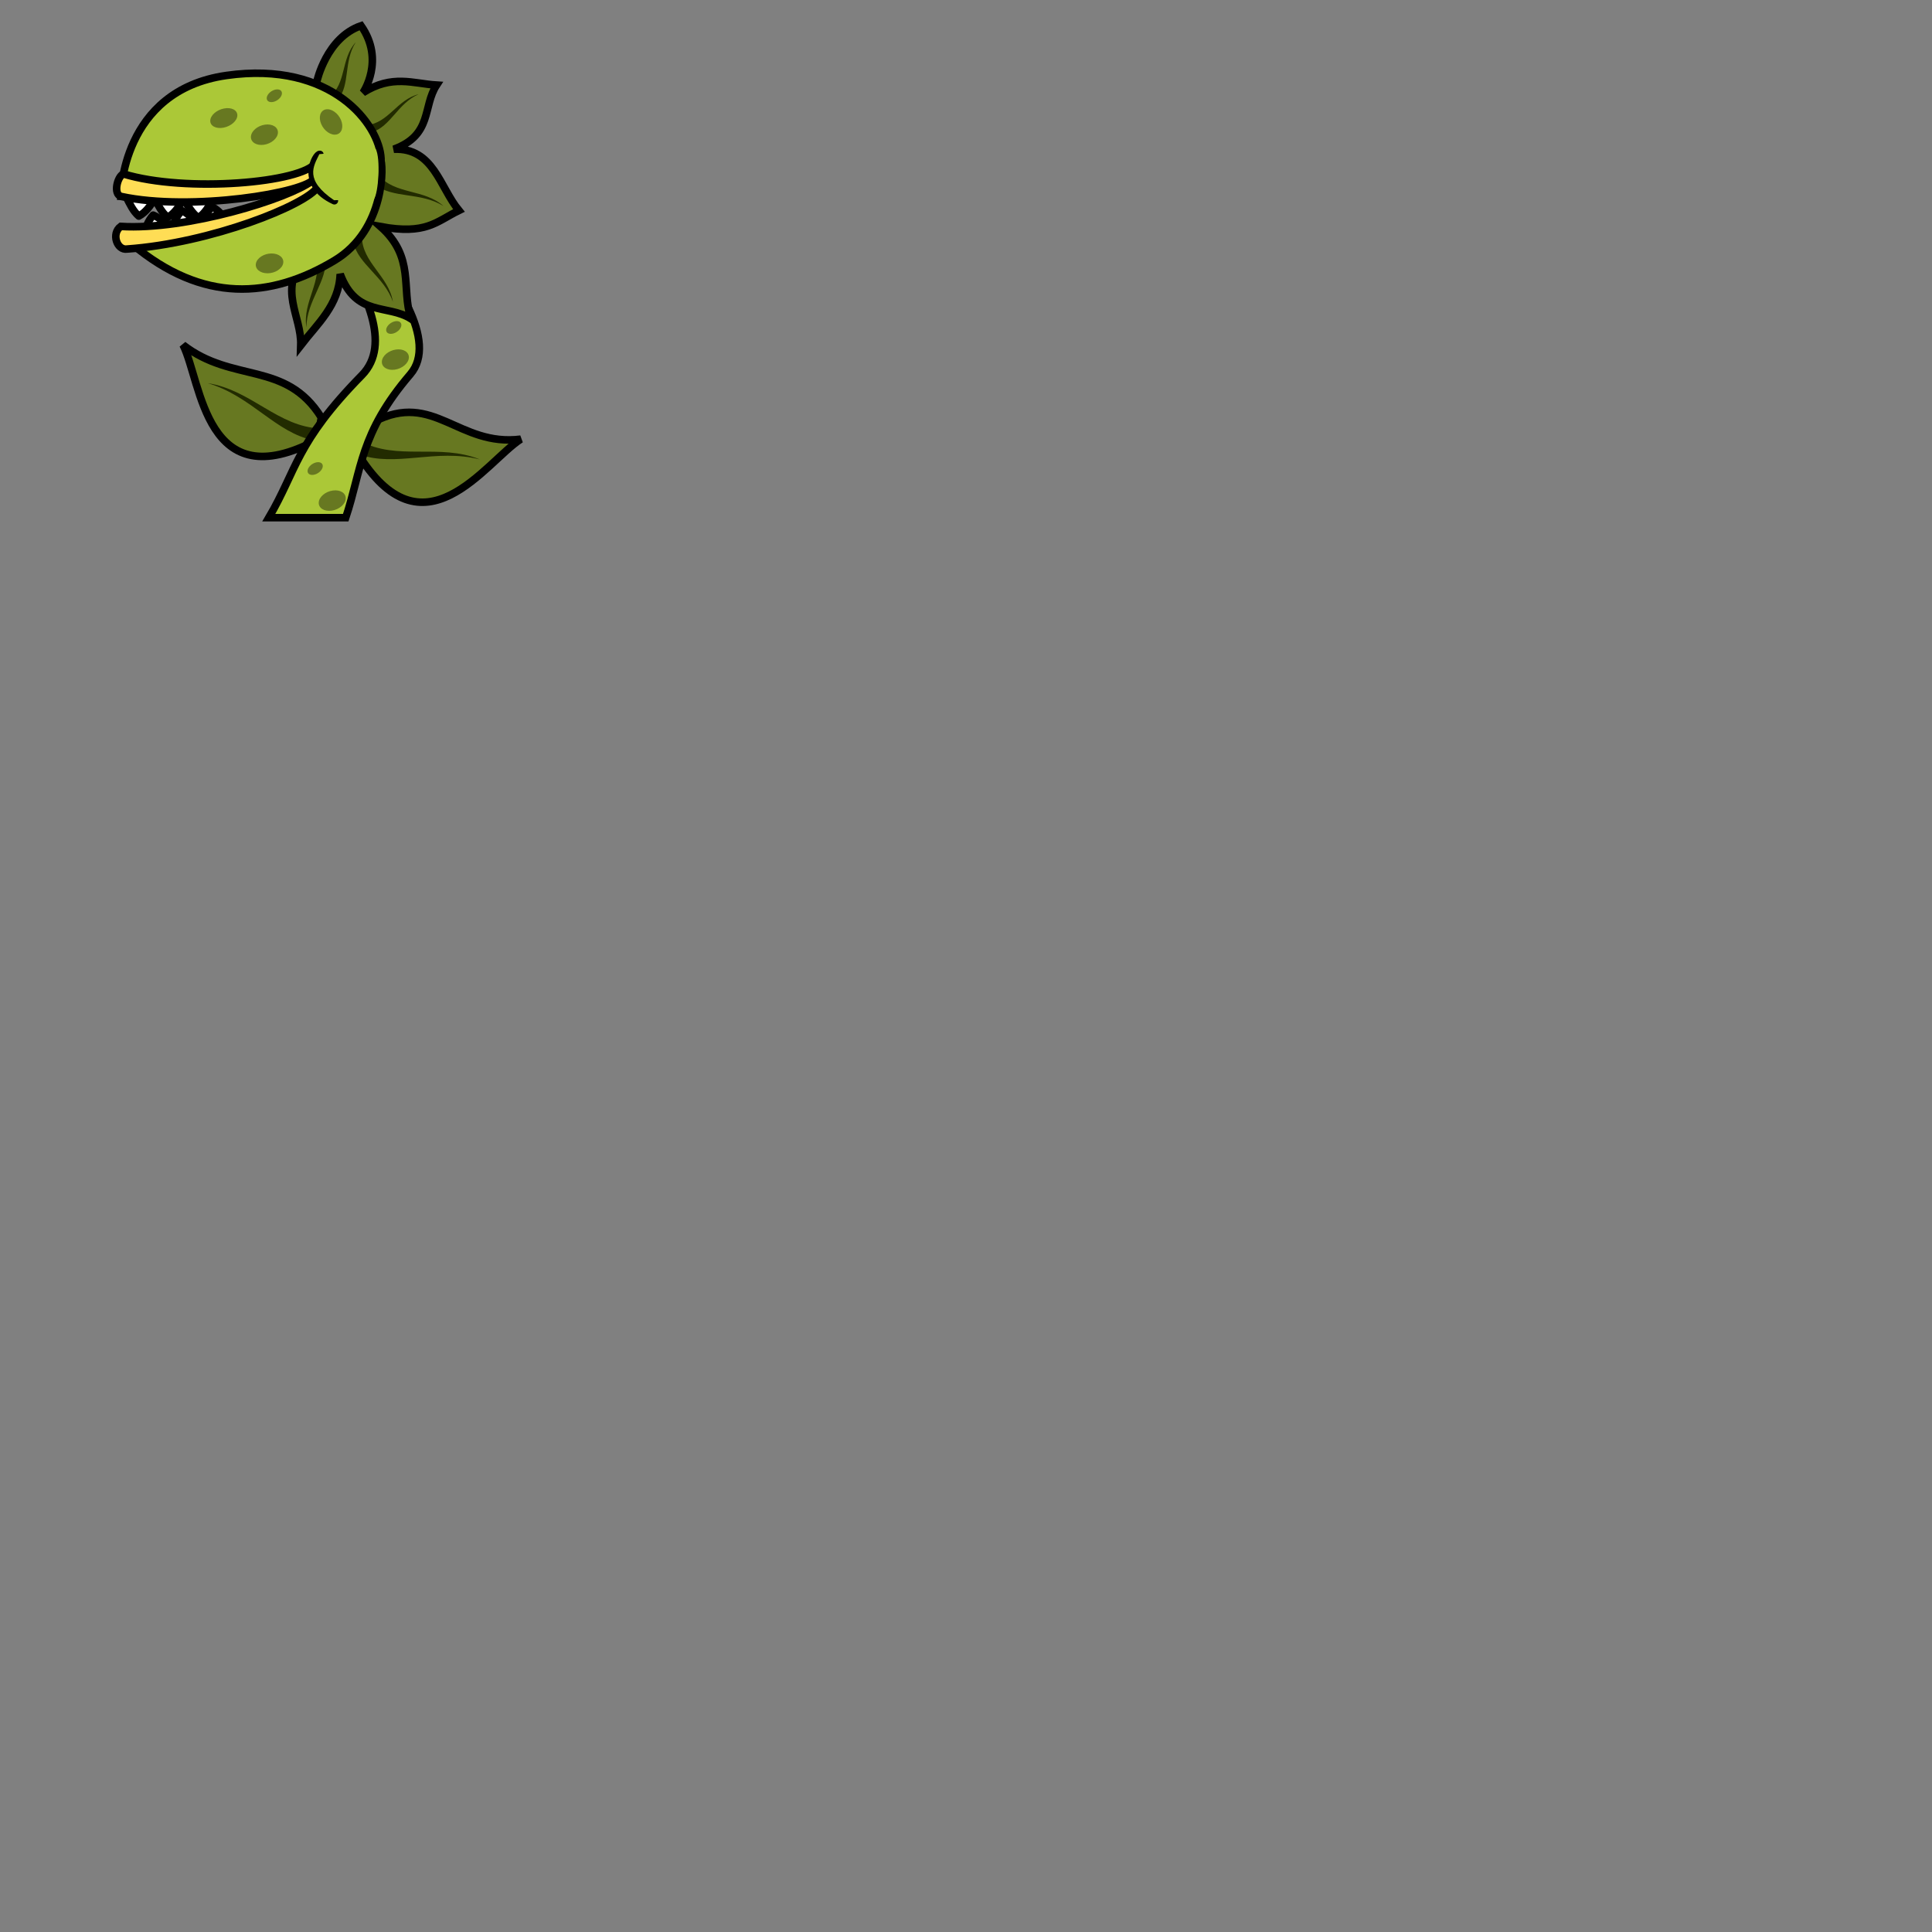 <?xml version="1.0" encoding="UTF-8" standalone="no"?>
<!-- Created with Inkscape (http://www.inkscape.org/) -->

<svg
   xmlns:dc="http://purl.org/dc/elements/1.1/"
   xmlns:cc="http://creativecommons.org/ns#"
   xmlns:rdf="http://www.w3.org/1999/02/22-rdf-syntax-ns#"
   xmlns:svg="http://www.w3.org/2000/svg"
   xmlns="http://www.w3.org/2000/svg"
   xmlns:xlink="http://www.w3.org/1999/xlink"
   xmlns:sodipodi="http://sodipodi.sourceforge.net/DTD/sodipodi-0.dtd"
   xmlns:inkscape="http://www.inkscape.org/namespaces/inkscape"
   width="1024"
   height="1024"
   viewBox="0 0 1024 1024"
   id="svg4478"
   version="1.1"
   inkscape:version="0.92.4 (5da689c313, 2019-01-14)"
   sodipodi:docname="Splitter.svg">
  <rect x="0" y="0" width="1024" height="1024" fill="#808080" stroke="none"/>
  <defs
     id="defs4480" />
  <sodipodi:namedview
     id="base"
     pagecolor="#ffffff"
     bordercolor="#666666"
     borderopacity="1.0"
     inkscape:pageopacity="0.0"
     inkscape:pageshadow="2"
     inkscape:zoom="3.7454562"
     inkscape:cx="174.67052"
     inkscape:cy="878.73885"
     inkscape:document-units="px"
     inkscape:current-layer="layer1"
     showgrid="true"
     units="px"
     objecttolerance="2"
     guidetolerance="2"
     inkscape:window-width="1920"
     inkscape:window-height="1027"
     inkscape:window-x="-8"
     inkscape:window-y="-8"
     inkscape:window-maximized="1"
     showguides="false"
     inkscape:snap-others="false"
     inkscape:object-nodes="false"
     inkscape:snap-nodes="false">
    <inkscape:grid
       type="xygrid"
       id="grid4486"
       empspacing="8" />
  </sodipodi:namedview>
  <g
     inkscape:label="Layer 1"
     inkscape:groupmode="layer"
     id="layer1"
     transform="translate(0,-28.362)"
     style="display:inline">
    <g
       id="g1144"
       transform="rotate(30.683,190.53,261.631)"
       style="stroke-width:4;stroke-miterlimit:4;stroke-dasharray:none"
       inkscape:export-filename="C:\Users\fruit\Documents\DBProjects\Spitter\library\LeafR.png"
       inkscape:export-xdpi="96"
       inkscape:export-ydpi="96">
      <g
         id="g1154"
         transform="translate(-26.343,11.748)"
         style="stroke-width:4;stroke-miterlimit:4;stroke-dasharray:none">
        <path
           style="fill:#677821;fill-opacity:1;fill-rule:evenodd;stroke:#000000;stroke-width:4;stroke-linecap:butt;stroke-linejoin:miter;stroke-miterlimit:4;stroke-dasharray:none;stroke-opacity:1"
           d="m 218.576,237.508 c 18.863,-30.242 45.212,-11.2 71.553,-31.683 -9.946,19.852 -11.615,82.059 -71.197,50.194 z"
           id="path1119"
           inkscape:connector-curvature="0"
           sodipodi:nodetypes="cccc" />
        <path
           style="display:inline;fill:#222b00;fill-rule:evenodd;stroke:none;stroke-width:4;stroke-linecap:butt;stroke-linejoin:miter;stroke-opacity:1;stroke-miterlimit:4;stroke-dasharray:none"
           d="m 217.146,250.106 3.59,6.298 c 20.126,-3.815 33.095,-23.504 56.305,-30.295 -23.133,3.54 -37.299,23.305 -59.894,23.997 z"
           id="path1088-8"
           inkscape:connector-curvature="0"
           sodipodi:nodetypes="cccc" />
      </g>
    </g>
    <g
       id="g1150"
       transform="matrix(-1,0,0,1,387.134,5.34)"
       style="stroke-width:4;stroke-miterlimit:4;stroke-dasharray:none"
       inkscape:export-filename="C:\Users\fruit\Documents\DBProjects\Spitter\library\LeafLpng.png"
       inkscape:export-xdpi="96"
       inkscape:export-ydpi="96">
      <path
         style="fill:#677821;fill-opacity:1;fill-rule:evenodd;stroke:#000000;stroke-width:4;stroke-linecap:butt;stroke-linejoin:miter;stroke-miterlimit:4;stroke-dasharray:none;stroke-opacity:1"
         d="m 216.814,244.305 c 18.863,-30.242 46.974,-17.997 73.315,-38.479 -9.946,19.852 -11.615,82.059 -71.197,50.194 z"
         id="path1146"
         inkscape:connector-curvature="0"
         sodipodi:nodetypes="cccc" />
      <path
         style="display:inline;fill:#222b00;fill-rule:evenodd;stroke:none;stroke-width:4;stroke-linecap:butt;stroke-linejoin:miter;stroke-opacity:1;stroke-miterlimit:4;stroke-dasharray:none"
         d="m 217.146,250.106 3.59,6.298 c 20.126,-3.815 33.095,-23.504 56.305,-30.295 -23.133,3.54 -37.299,23.305 -59.894,23.997 z"
         id="path1148"
         inkscape:connector-curvature="0"
         sodipodi:nodetypes="cccc" />
    </g>
    <g
       id="g1117"
       style="stroke-width:4;stroke-miterlimit:4;stroke-dasharray:none"
       inkscape:export-filename="C:\Users\fruit\Documents\DBProjects\Spitter\library\stalk.png"
       inkscape:export-xdpi="96"
       inkscape:export-ydpi="96">
      <path
         sodipodi:nodetypes="csccscc"
         inkscape:connector-curvature="0"
         id="path1102"
         d="m 180.735,161.774 c 12.438,20.723 27.208,49.021 11.076,65.447 -35.155,35.796 -34.505,50.344 -49.337,75.516 h 40.779 c 8.483,-25.34 7.34,-44.642 34.234,-76.02 14.825,-17.296 -7.807,-51.615 -28.696,-73.502 z"
         style="fill:#abc837;fill-opacity:1;fill-rule:evenodd;stroke:#000000;stroke-width:4;stroke-linecap:butt;stroke-linejoin:miter;stroke-opacity:1;stroke-miterlimit:4;stroke-dasharray:none" />
      <ellipse
         style="opacity:1;fill:#677821;fill-opacity:1;stroke:none;stroke-width:4.039;stroke-linecap:round;stroke-linejoin:round;stroke-miterlimit:4;stroke-dasharray:none;stroke-dashoffset:0;stroke-opacity:1;paint-order:fill markers stroke"
         id="ellipse1104"
         cx="225.871"
         cy="251.078"
         rx="7.23"
         ry="5.345"
         transform="matrix(0.99,-0.14,-0.056,0.998,0,0)"
         inkscape:transform-center-x="0.24917305"
         inkscape:transform-center-y="0.035722545" />
      <ellipse
         transform="matrix(0.898,-0.44,0.29,0.957,0,0)"
         style="opacity:1;fill:#677821;fill-opacity:1;stroke:none;stroke-width:4.026;stroke-linecap:round;stroke-linejoin:round;stroke-miterlimit:4;stroke-dasharray:none;stroke-dashoffset:0;stroke-opacity:1;paint-order:fill markers stroke"
         id="ellipse1106"
         cx="143.036"
         cy="276.772"
         rx="4.401"
         ry="2.893" />
      <ellipse
         ry="2.893"
         rx="4.401"
         cy="326.225"
         cx="80.668"
         id="ellipse1108"
         style="opacity:1;fill:#677821;fill-opacity:1;stroke:none;stroke-width:4.026;stroke-linecap:round;stroke-linejoin:round;stroke-miterlimit:4;stroke-dasharray:none;stroke-dashoffset:0;stroke-opacity:1;paint-order:fill markers stroke"
         transform="matrix(0.898,-0.44,0.29,0.957,0,0)" />
      <ellipse
         inkscape:transform-center-y="0.035722545"
         inkscape:transform-center-x="0.24917305"
         transform="matrix(0.99,-0.14,-0.056,0.998,0,0)"
         ry="5.345"
         rx="7.23"
         cy="321.775"
         cx="196.072"
         id="ellipse1110"
         style="opacity:1;fill:#677821;fill-opacity:1;stroke:none;stroke-width:4.039;stroke-linecap:round;stroke-linejoin:round;stroke-miterlimit:4;stroke-dasharray:none;stroke-dashoffset:0;stroke-opacity:1;paint-order:fill markers stroke" />
    </g>
    <g
       id="g1100"
       style="stroke-width:4;stroke-miterlimit:4;stroke-dasharray:none"
       inkscape:export-filename="C:\Users\fruit\Documents\DBProjects\Spitter\library\Flower.png"
       inkscape:export-xdpi="96"
       inkscape:export-ydpi="96">
      <path
         sodipodi:nodetypes="cccccccccccc"
         inkscape:connector-curvature="0"
         id="path1072"
         d="m 167.967,71.448 c 0,0 5.034,-23.158 23.41,-29.451 12.838,18.376 1.007,35.493 1.007,35.493 15.499,-9.82 26.629,-4.786 39.017,-4.028 -7.445,11.358 -2.026,26.391 -22.655,33.982 21.048,-0.852 24.271,20.082 34.486,32.472 -12.083,5.932 -17.258,12.991 -41.534,8.559 18.307,16.278 10.875,32.556 16.11,48.834 -12.512,-7.848 -28.903,-0.83 -37.506,-23.662 -0.631,16.484 -12.074,26.314 -20.893,37.758 0.51,-15.803 -12.544,-29.346 2.517,-47.575 z"
         style="fill:#677821;fill-rule:evenodd;stroke:#000000;stroke-width:4;stroke-linecap:butt;stroke-linejoin:miter;stroke-miterlimit:4;stroke-dasharray:none;stroke-opacity:1" />
      <path
         sodipodi:nodetypes="cccc"
         inkscape:connector-curvature="0"
         id="path1084"
         d="m 174.694,79.713 4.405,1.51 c 6.616,-7.945 2.915,-20.292 9.44,-30.458 -7.994,8.778 -4.758,21.534 -13.845,28.948 z"
         style="fill:#222b00;fill-rule:evenodd;stroke:none;stroke-width:4;stroke-linecap:butt;stroke-linejoin:miter;stroke-opacity:1;stroke-miterlimit:4;stroke-dasharray:none" />
      <path
         style="fill:#222b00;fill-rule:evenodd;stroke:none;stroke-width:4;stroke-linecap:butt;stroke-linejoin:miter;stroke-opacity:1;stroke-miterlimit:4;stroke-dasharray:none"
         d="m 194.3,94.714 2.828,3.7 c 9.912,-2.941 13.682,-15.267 24.749,-20.107 -11.521,2.869 -15.904,15.279 -27.577,16.406 z"
         id="path1086"
         inkscape:connector-curvature="0"
         sodipodi:nodetypes="cccc" />
      <path
         sodipodi:nodetypes="cccc"
         inkscape:connector-curvature="0"
         id="path1088"
         d="m 200.664,121.179 -1.948,4.933 c 9.369,7.692 24.34,3.854 36.385,11.504 -10.33,-9.272 -25.781,-5.97 -34.437,-16.437 z"
         style="fill:#222b00;fill-rule:evenodd;stroke:none;stroke-width:4;stroke-linecap:butt;stroke-linejoin:miter;stroke-opacity:1;stroke-miterlimit:4;stroke-dasharray:none" />
      <path
         style="fill:#222b00;fill-rule:evenodd;stroke:none;stroke-width:4;stroke-linecap:butt;stroke-linejoin:miter;stroke-opacity:1;stroke-miterlimit:4;stroke-dasharray:none"
         d="m 191.836,153.944 -4.619,2.608 c 2.44,11.873 16.49,18.314 21.036,31.839 -2.193,-13.706 -16.279,-20.864 -16.417,-34.447 z"
         id="path1090"
         inkscape:connector-curvature="0"
         sodipodi:nodetypes="cccc" />
      <path
         sodipodi:nodetypes="cccc"
         inkscape:connector-curvature="0"
         id="path1092"
         d="m 167.262,164.039 5.201,1.038 c 1.383,12.042 -9.959,22.542 -10.062,36.81 -2.189,-13.707 8.963,-24.899 4.86,-37.848 z"
         style="fill:#222b00;fill-rule:evenodd;stroke:none;stroke-width:4;stroke-linecap:butt;stroke-linejoin:miter;stroke-opacity:1;stroke-miterlimit:4;stroke-dasharray:none" />
    </g>
    <path
       sodipodi:type="star"
       style="opacity:1;fill:none;fill-opacity:1;stroke:none;stroke-width:2;stroke-linecap:round;stroke-linejoin:bevel;stroke-miterlimit:4;stroke-dasharray:none;stroke-dashoffset:0;stroke-opacity:1;paint-order:fill markers stroke"
       id="path1026"
       sodipodi:sides="3"
       sodipodi:cx="41.828461"
       sodipodi:cy="134.27197"
       sodipodi:r1="20.497087"
       sodipodi:r2="10.248544"
       sodipodi:arg1="1.1693253"
       sodipodi:arg2="2.2165228"
       inkscape:flatsided="false"
       inkscape:rounded="0"
       inkscape:randomized="0"
       d="M 49.838,153.139 35.661,142.457 21.484,131.775 l 16.34,-6.937 16.34,-6.937 -2.163,17.619 z"
       inkscape:transform-center-x="4.0048525"
       inkscape:transform-center-y="1.2485223" />
    <g
       id="g1164"
       inkscape:transform-center-x="38.45315"
       inkscape:transform-center-y="24.692069"
       style="stroke-width:4;stroke-miterlimit:4;stroke-dasharray:none"
       inkscape:export-filename="C:\Users\fruit\Documents\DBProjects\Spitter\library\bottom.png"
       inkscape:export-xdpi="96"
       inkscape:export-ydpi="96">
      <path
         sodipodi:nodetypes="ccsc"
         inkscape:connector-curvature="0"
         id="path1012"
         d="m 69.978,157.747 c 57.238,-8.191 101.026,-31.199 131.546,-45.432 1.957,2.745 2.932,37.794 -24.238,54.108 -33.762,20.273 -69.795,22.797 -107.308,-8.676 z"
         style="fill:#abc837;fill-opacity:1;fill-rule:evenodd;stroke:#000000;stroke-width:4;stroke-linecap:butt;stroke-linejoin:miter;stroke-miterlimit:4;stroke-dasharray:none;stroke-opacity:1" />
      <g
         transform="translate(0.921,0.128)"
         id="g1048"
         style="stroke-width:4;stroke-miterlimit:4;stroke-dasharray:none">
        <path
           sodipodi:nodetypes="cccc"
           inkscape:connector-curvature="0"
           id="path1039"
           d="m 89.518,150.287 c -2.635,-3.4 -5.439,-6.53 -9.255,-8.038 -2.75,2.965 -4.037,6.953 -5.474,10.835 4.91,-0.932 9.819,-1.865 14.729,-2.797 z"
           inkscape:transform-center-y="-0.87352387"
           inkscape:transform-center-x="-0.63007144"
           style="opacity:1;fill:#ffffff;fill-opacity:1;stroke:#000000;stroke-width:4;stroke-linecap:round;stroke-linejoin:round;stroke-miterlimit:4;stroke-dasharray:none;stroke-dashoffset:0;stroke-opacity:1;paint-order:fill markers stroke" />
        <path
           style="opacity:1;fill:#ffffff;fill-opacity:1;stroke:#000000;stroke-width:4;stroke-linecap:round;stroke-linejoin:round;stroke-miterlimit:4;stroke-dasharray:none;stroke-dashoffset:0;stroke-opacity:1;paint-order:fill markers stroke"
           inkscape:transform-center-x="-0.52464544"
           inkscape:transform-center-y="-1.0065639"
           d="m 104.407,148.239 c -2.52,-3.486 -5.218,-6.708 -8.981,-8.343 -2.848,2.871 -4.267,6.814 -5.833,10.646 4.938,-0.768 9.876,-1.536 14.814,-2.303 z"
           id="path1041"
           inkscape:connector-curvature="0"
           sodipodi:nodetypes="cccc" />
        <path
           sodipodi:nodetypes="cccc"
           inkscape:connector-curvature="0"
           id="path1043"
           d="m 120.038,146.711 c -2.327,-3.619 -4.845,-6.983 -8.513,-8.82 -3,2.712 -4.632,6.571 -6.405,10.312 4.973,-0.497 9.945,-0.995 14.918,-1.492 z"
           inkscape:transform-center-y="-1.2213139"
           inkscape:transform-center-x="-0.35129844"
           style="opacity:1;fill:#ffffff;fill-opacity:1;stroke:#000000;stroke-width:4;stroke-linecap:round;stroke-linejoin:round;stroke-miterlimit:4;stroke-dasharray:none;stroke-dashoffset:0;stroke-opacity:1;paint-order:fill markers stroke" />
      </g>
      <path
         style="fill:#ffdd55;fill-rule:evenodd;stroke:none;stroke-width:4;stroke-linecap:butt;stroke-linejoin:miter;stroke-opacity:1;stroke-miterlimit:4;stroke-dasharray:none"
         d="m 64,148.362 c 33.636,0.629 83.051,-13.549 102.148,-24.857 7.889,5.137 1.583,3.703 1.583,3.703 1.681,6.148 -64.282,33.316 -101.22,33.223 C 62.033,160.837 60,150.362 64,148.362 Z"
         id="path1016"
         inkscape:connector-curvature="0"
         sodipodi:nodetypes="ccccc" />
      <path
         sodipodi:nodetypes="cccc"
         inkscape:connector-curvature="0"
         id="path1022"
         d="m 168.452,127.467 c -6.201,9.587 -56.638,29.734 -101.038,32.884 -5.401,0.908 -8.584,-8.201 -3.413,-11.988 34.917,2.161 89.26,-14.806 101.321,-24.064"
         style="fill:none;fill-rule:evenodd;stroke:#000000;stroke-width:4;stroke-linecap:round;stroke-linejoin:miter;stroke-miterlimit:4;stroke-dasharray:none;stroke-opacity:1" />
      <ellipse
         style="opacity:1;fill:#677821;fill-opacity:1;stroke:none;stroke-width:4.039;stroke-linecap:round;stroke-linejoin:round;stroke-miterlimit:4;stroke-dasharray:none;stroke-dashoffset:0;stroke-opacity:1;paint-order:fill markers stroke"
         id="ellipse1061"
         cx="174.946"
         cy="172.466"
         rx="7.23"
         ry="5.345"
         transform="matrix(1,-0.009,-0.186,0.983,0,0)"
         inkscape:transform-center-x="0.25169815"
         inkscape:transform-center-y="0.0028436374" />
    </g>
    <g
       id="g1178"
       inkscape:transform-center-x="37.209165"
       inkscape:transform-center-y="-13.031886"
       style="stroke-width:4;stroke-miterlimit:4;stroke-dasharray:none"
       inkscape:export-filename="C:\Users\fruit\Documents\DBProjects\Spitter\library\top.png"
       inkscape:export-xdpi="96"
       inkscape:export-ydpi="96">
      <path
         sodipodi:nodetypes="csscc"
         inkscape:connector-curvature="0"
         id="path1010"
         d="m 64,132.362 c 0,0 0,-56 56,-64 56,-8 81.166,26.223 81.958,44.094 0.062,1.402 -1.958,3.906 -1.958,3.906 -35.322,9.144 -72,16 -136,16 z"
         style="fill:#abc837;fill-rule:evenodd;stroke:#000000;stroke-width:4;stroke-linecap:butt;stroke-linejoin:miter;stroke-miterlimit:4;stroke-dasharray:none;stroke-opacity:1" />
      <g
         transform="rotate(-6.379,68.482,145.001)"
         id="g1053"
         style="stroke-width:4;stroke-miterlimit:4;stroke-dasharray:none">
        <path
           style="opacity:1;fill:#ffffff;fill-opacity:1;stroke:#000000;stroke-width:4;stroke-linecap:round;stroke-linejoin:round;stroke-miterlimit:4;stroke-dasharray:none;stroke-dashoffset:0;stroke-opacity:1;paint-order:fill markers stroke"
           inkscape:transform-center-x="-0.63007144"
           inkscape:transform-center-y="0.8735258"
           d="m 83.021,135.437 c -2.635,3.4 -5.439,6.53 -9.255,8.038 -2.75,-2.965 -4.037,-6.953 -5.474,-10.835 4.91,0.932 9.819,1.865 14.729,2.797 z"
           id="path1032"
           inkscape:connector-curvature="0"
           sodipodi:nodetypes="cccc" />
        <path
           sodipodi:nodetypes="cccc"
           inkscape:connector-curvature="0"
           id="path1035"
           d="m 97.91,137.485 c -2.52,3.486 -5.218,6.708 -8.981,8.343 -2.848,-2.871 -4.267,-6.814 -5.833,-10.646 4.938,0.768 9.876,1.536 14.814,2.303 z"
           inkscape:transform-center-y="1.0065658"
           inkscape:transform-center-x="-0.52464544"
           style="opacity:1;fill:#ffffff;fill-opacity:1;stroke:#000000;stroke-width:4;stroke-linecap:round;stroke-linejoin:round;stroke-miterlimit:4;stroke-dasharray:none;stroke-dashoffset:0;stroke-opacity:1;paint-order:fill markers stroke" />
        <path
           style="opacity:1;fill:#ffffff;fill-opacity:1;stroke:#000000;stroke-width:4;stroke-linecap:round;stroke-linejoin:round;stroke-miterlimit:4;stroke-dasharray:none;stroke-dashoffset:0;stroke-opacity:1;paint-order:fill markers stroke"
           inkscape:transform-center-x="-0.35129844"
           inkscape:transform-center-y="1.2213158"
           d="m 113.541,139.013 c -2.327,3.619 -4.845,6.983 -8.513,8.82 -3,-2.712 -4.632,-6.571 -6.405,-10.312 4.973,0.497 9.945,0.995 14.918,1.492 z"
           id="path1037"
           inkscape:connector-curvature="0"
           sodipodi:nodetypes="cccc" />
      </g>
      <g
         id="g1065"
         style="stroke-width:4;stroke-miterlimit:4;stroke-dasharray:none">
        <path
           style="fill:#ffdd55;fill-rule:evenodd;stroke:none;stroke-width:4;stroke-linecap:butt;stroke-linejoin:miter;stroke-opacity:1;stroke-miterlimit:4;stroke-dasharray:none"
           d="m 66,120.362 c 31.237,9.168 85.896,7.621 102,-7 l -1,10 c -12.758,8.027 -65.934,18.825 -103.566,9.212 C 59.067,131.501 62.754,121.856 66,120.362 Z"
           id="path1014"
           inkscape:connector-curvature="0"
           sodipodi:nodetypes="ccccc" />
        <path
           sodipodi:nodetypes="cccc"
           inkscape:connector-curvature="0"
           id="path1024"
           d="m 166.678,122.852 c -4.001,7.688 -65.485,17.648 -102.444,9.634 -4.367,-1.073 -2.113,-10.463 1.133,-11.957 33.182,10.148 95.051,4.656 101.99,-5.904"
           style="fill:none;fill-rule:evenodd;stroke:#000000;stroke-width:4;stroke-linecap:round;stroke-linejoin:miter;stroke-miterlimit:4;stroke-dasharray:none;stroke-opacity:1" />
      </g>
      <ellipse
         inkscape:transform-center-y="0.035722545"
         inkscape:transform-center-x="0.24917305"
         transform="matrix(0.99,-0.14,-0.056,0.998,0,0)"
         ry="5.345"
         rx="7.23"
         cy="120.774"
         cx="148.398"
         id="path1055"
         style="opacity:1;fill:#677821;fill-opacity:1;stroke:none;stroke-width:4.039;stroke-linecap:round;stroke-linejoin:round;stroke-miterlimit:4;stroke-dasharray:none;stroke-dashoffset:0;stroke-opacity:1;paint-order:fill markers stroke" />
      <ellipse
         transform="matrix(-0.981,0.194,0.015,-1,0,0)"
         style="opacity:1;fill:#677821;fill-opacity:1;stroke:none;stroke-width:4.045;stroke-linecap:round;stroke-linejoin:round;stroke-miterlimit:4;stroke-dasharray:none;stroke-dashoffset:0;stroke-opacity:1;paint-order:fill markers stroke"
         id="ellipse1057"
         cx="-122.672"
         cy="-114.738"
         rx="7.322"
         ry="5.074" />
      <ellipse
         ry="2.893"
         rx="4.401"
         cy="136.796"
         cx="117.736"
         id="ellipse1059"
         style="opacity:1;fill:#677821;fill-opacity:1;stroke:none;stroke-width:4.026;stroke-linecap:round;stroke-linejoin:round;stroke-miterlimit:4;stroke-dasharray:none;stroke-dashoffset:0;stroke-opacity:1;paint-order:fill markers stroke"
         transform="matrix(0.898,-0.44,0.29,0.957,0,0)" />
      <ellipse
         inkscape:transform-center-y="-0.23119632"
         inkscape:transform-center-x="0.09953632"
         transform="matrix(0.394,0.919,-0.978,0.207,0,0)"
         ry="5.345"
         rx="7.23"
         cy="-127.118"
         cx="129.831"
         id="ellipse1070"
         style="opacity:1;fill:#677821;fill-opacity:1;stroke:none;stroke-width:4.039;stroke-linecap:round;stroke-linejoin:round;stroke-miterlimit:4;stroke-dasharray:none;stroke-dashoffset:0;stroke-opacity:1;paint-order:fill markers stroke" />
    </g>
    <g
       id="g1182"
       inkscape:export-filename="C:\Users\fruit\Documents\DBProjects\Spitter\library\cap.png"
       inkscape:export-xdpi="96"
       inkscape:export-ydpi="96"
       style="stroke-width:4;stroke-miterlimit:4;stroke-dasharray:none"
       transform="translate(-1.066)">
      <path
         sodipodi:nodetypes="cc"
         inkscape:connector-curvature="0"
         id="path1020"
         d="m 170.605,110.213 c -1.881,-0.59 -11.505,15.727 7.677,24.543"
         style="fill:none;fill-rule:evenodd;stroke:#000000;stroke-width:4;stroke-linecap:round;stroke-linejoin:bevel;stroke-miterlimit:4;stroke-dasharray:none;stroke-opacity:1;paint-order:fill markers stroke" />
      <path
         sodipodi:nodetypes="ccccc"
         inkscape:connector-curvature="0"
         id="path1018"
         d="m 170.317,110.072 29.849,-2.842 c 2.779,5.134 1.408,23.781 -0.881,26.576 l -21.165,0.683 c -15.787,-10.776 -10.98,-17.887 -7.803,-24.417 z"
         style="fill:#abc837;fill-opacity:1;fill-rule:evenodd;stroke:none;stroke-width:4;stroke-linecap:butt;stroke-linejoin:miter;stroke-miterlimit:4;stroke-dasharray:none;stroke-opacity:1" />
    </g>
  </g>
  <g
     inkscape:groupmode="layer"
     id="layer2"
     inkscape:label="Grid"
     style="display:none"
     sodipodi:insensitive="true">
    <g
       style="display:inline"
       id="g6483">
      <g
         id="g6417">
        <rect
           style="display:inline;opacity:1;fill:none;fill-opacity:1;stroke:#d6d6d6;stroke-width:0.985;stroke-linecap:round;stroke-miterlimit:1;stroke-dasharray:0.985, 2.954;stroke-dashoffset:0;stroke-opacity:1;shape-rendering:crispEdges"
           id="rect6651"
           width="63.015"
           height="63.015"
           x="960.492"
           y="-63.508"
           inkscape:label="#rect5602"
           transform="rotate(90)"
           inkscape:tile-cx="32.000002"
           inkscape:tile-cy="992"
           inkscape:tile-w="64"
           inkscape:tile-h="64"
           inkscape:tile-x0="1.7881394e-06"
           inkscape:tile-y0="960" />
        <use
           x="0"
           y="0"
           xlink:href="#rect6651"
           id="use6369"
           transform="translate(64)"
           width="100%"
           height="100%" />
        <use
           x="0"
           y="0"
           xlink:href="#rect6651"
           id="use6371"
           transform="translate(128)"
           width="100%"
           height="100%" />
        <use
           x="0"
           y="0"
           xlink:href="#rect6651"
           id="use6373"
           transform="translate(192)"
           width="100%"
           height="100%" />
        <use
           x="0"
           y="0"
           xlink:href="#rect6651"
           id="use6375"
           transform="translate(256)"
           width="100%"
           height="100%" />
        <use
           x="0"
           y="0"
           xlink:href="#rect6651"
           id="use6377"
           transform="translate(320)"
           width="100%"
           height="100%" />
        <use
           x="0"
           y="0"
           xlink:href="#rect6651"
           id="use6379"
           transform="translate(384)"
           width="100%"
           height="100%" />
        <use
           x="0"
           y="0"
           xlink:href="#rect6651"
           id="use6381"
           transform="translate(448)"
           width="100%"
           height="100%" />
        <use
           x="0"
           y="0"
           xlink:href="#rect6651"
           id="use6383"
           transform="translate(512)"
           width="100%"
           height="100%" />
        <use
           x="0"
           y="0"
           xlink:href="#rect6651"
           id="use6385"
           transform="translate(576)"
           width="100%"
           height="100%" />
        <use
           x="0"
           y="0"
           xlink:href="#rect6651"
           id="use6387"
           transform="translate(704,-2.0265579e-6)"
           width="100%"
           height="100%" />
        <use
           x="0"
           y="0"
           xlink:href="#rect6651"
           id="use6389"
           transform="translate(768)"
           width="100%"
           height="100%" />
        <use
           x="0"
           y="0"
           xlink:href="#rect6651"
           id="use6391"
           transform="translate(640)"
           width="100%"
           height="100%" />
        <use
           x="0"
           y="0"
           xlink:href="#rect6651"
           id="use6393"
           transform="translate(832)"
           width="100%"
           height="100%" />
        <use
           x="0"
           y="0"
           xlink:href="#rect6651"
           id="use6397"
           transform="translate(960)"
           width="100%"
           height="100%" />
        <use
           x="0"
           y="0"
           xlink:href="#rect6651"
           id="use6399"
           transform="translate(896)"
           width="100%"
           height="100%" />
      </g>
      <use
         height="100%"
         width="100%"
         transform="translate(0,-64)"
         id="use6419"
         xlink:href="#g6417"
         y="0"
         x="0" />
      <use
         height="100%"
         width="100%"
         transform="translate(0,-128)"
         id="use6423"
         xlink:href="#g6417"
         y="0"
         x="0" />
      <use
         height="100%"
         width="100%"
         transform="translate(0,-192)"
         id="use6425"
         xlink:href="#g6417"
         y="0"
         x="0" />
      <use
         height="100%"
         width="100%"
         transform="translate(0,-256)"
         id="use6427"
         xlink:href="#g6417"
         y="0"
         x="0" />
      <use
         height="100%"
         width="100%"
         transform="translate(0,-320)"
         id="use6429"
         xlink:href="#g6417"
         y="0"
         x="0" />
      <use
         height="100%"
         width="100%"
         transform="translate(0,-384)"
         id="use6431"
         xlink:href="#g6417"
         y="0"
         x="0" />
      <use
         height="100%"
         width="100%"
         transform="translate(0,-448)"
         id="use6433"
         xlink:href="#g6417"
         y="0"
         x="0" />
      <use
         height="100%"
         width="100%"
         transform="translate(0,-512)"
         id="use6435"
         xlink:href="#g6417"
         y="0"
         x="0" />
      <use
         height="100%"
         width="100%"
         transform="translate(0,-576)"
         id="use6437"
         xlink:href="#g6417"
         y="0"
         x="0" />
      <use
         height="100%"
         width="100%"
         transform="translate(0,-640)"
         id="use6439"
         xlink:href="#g6417"
         y="0"
         x="0" />
      <use
         height="100%"
         width="100%"
         transform="translate(0,-704)"
         id="use6441"
         xlink:href="#g6417"
         y="0"
         x="0" />
      <use
         height="100%"
         width="100%"
         transform="translate(0,-768)"
         id="use6443"
         xlink:href="#g6417"
         y="0"
         x="0" />
      <use
         height="100%"
         width="100%"
         transform="translate(0,-832)"
         id="use6445"
         xlink:href="#g6417"
         y="0"
         x="0" />
      <use
         height="100%"
         width="100%"
         transform="translate(0,-896)"
         id="use6447"
         xlink:href="#g6417"
         y="0"
         x="0" />
      <use
         height="100%"
         width="100%"
         transform="translate(0,-960)"
         id="use6449"
         xlink:href="#g6417"
         y="0"
         x="0" />
    </g>
  </g>
</svg>
